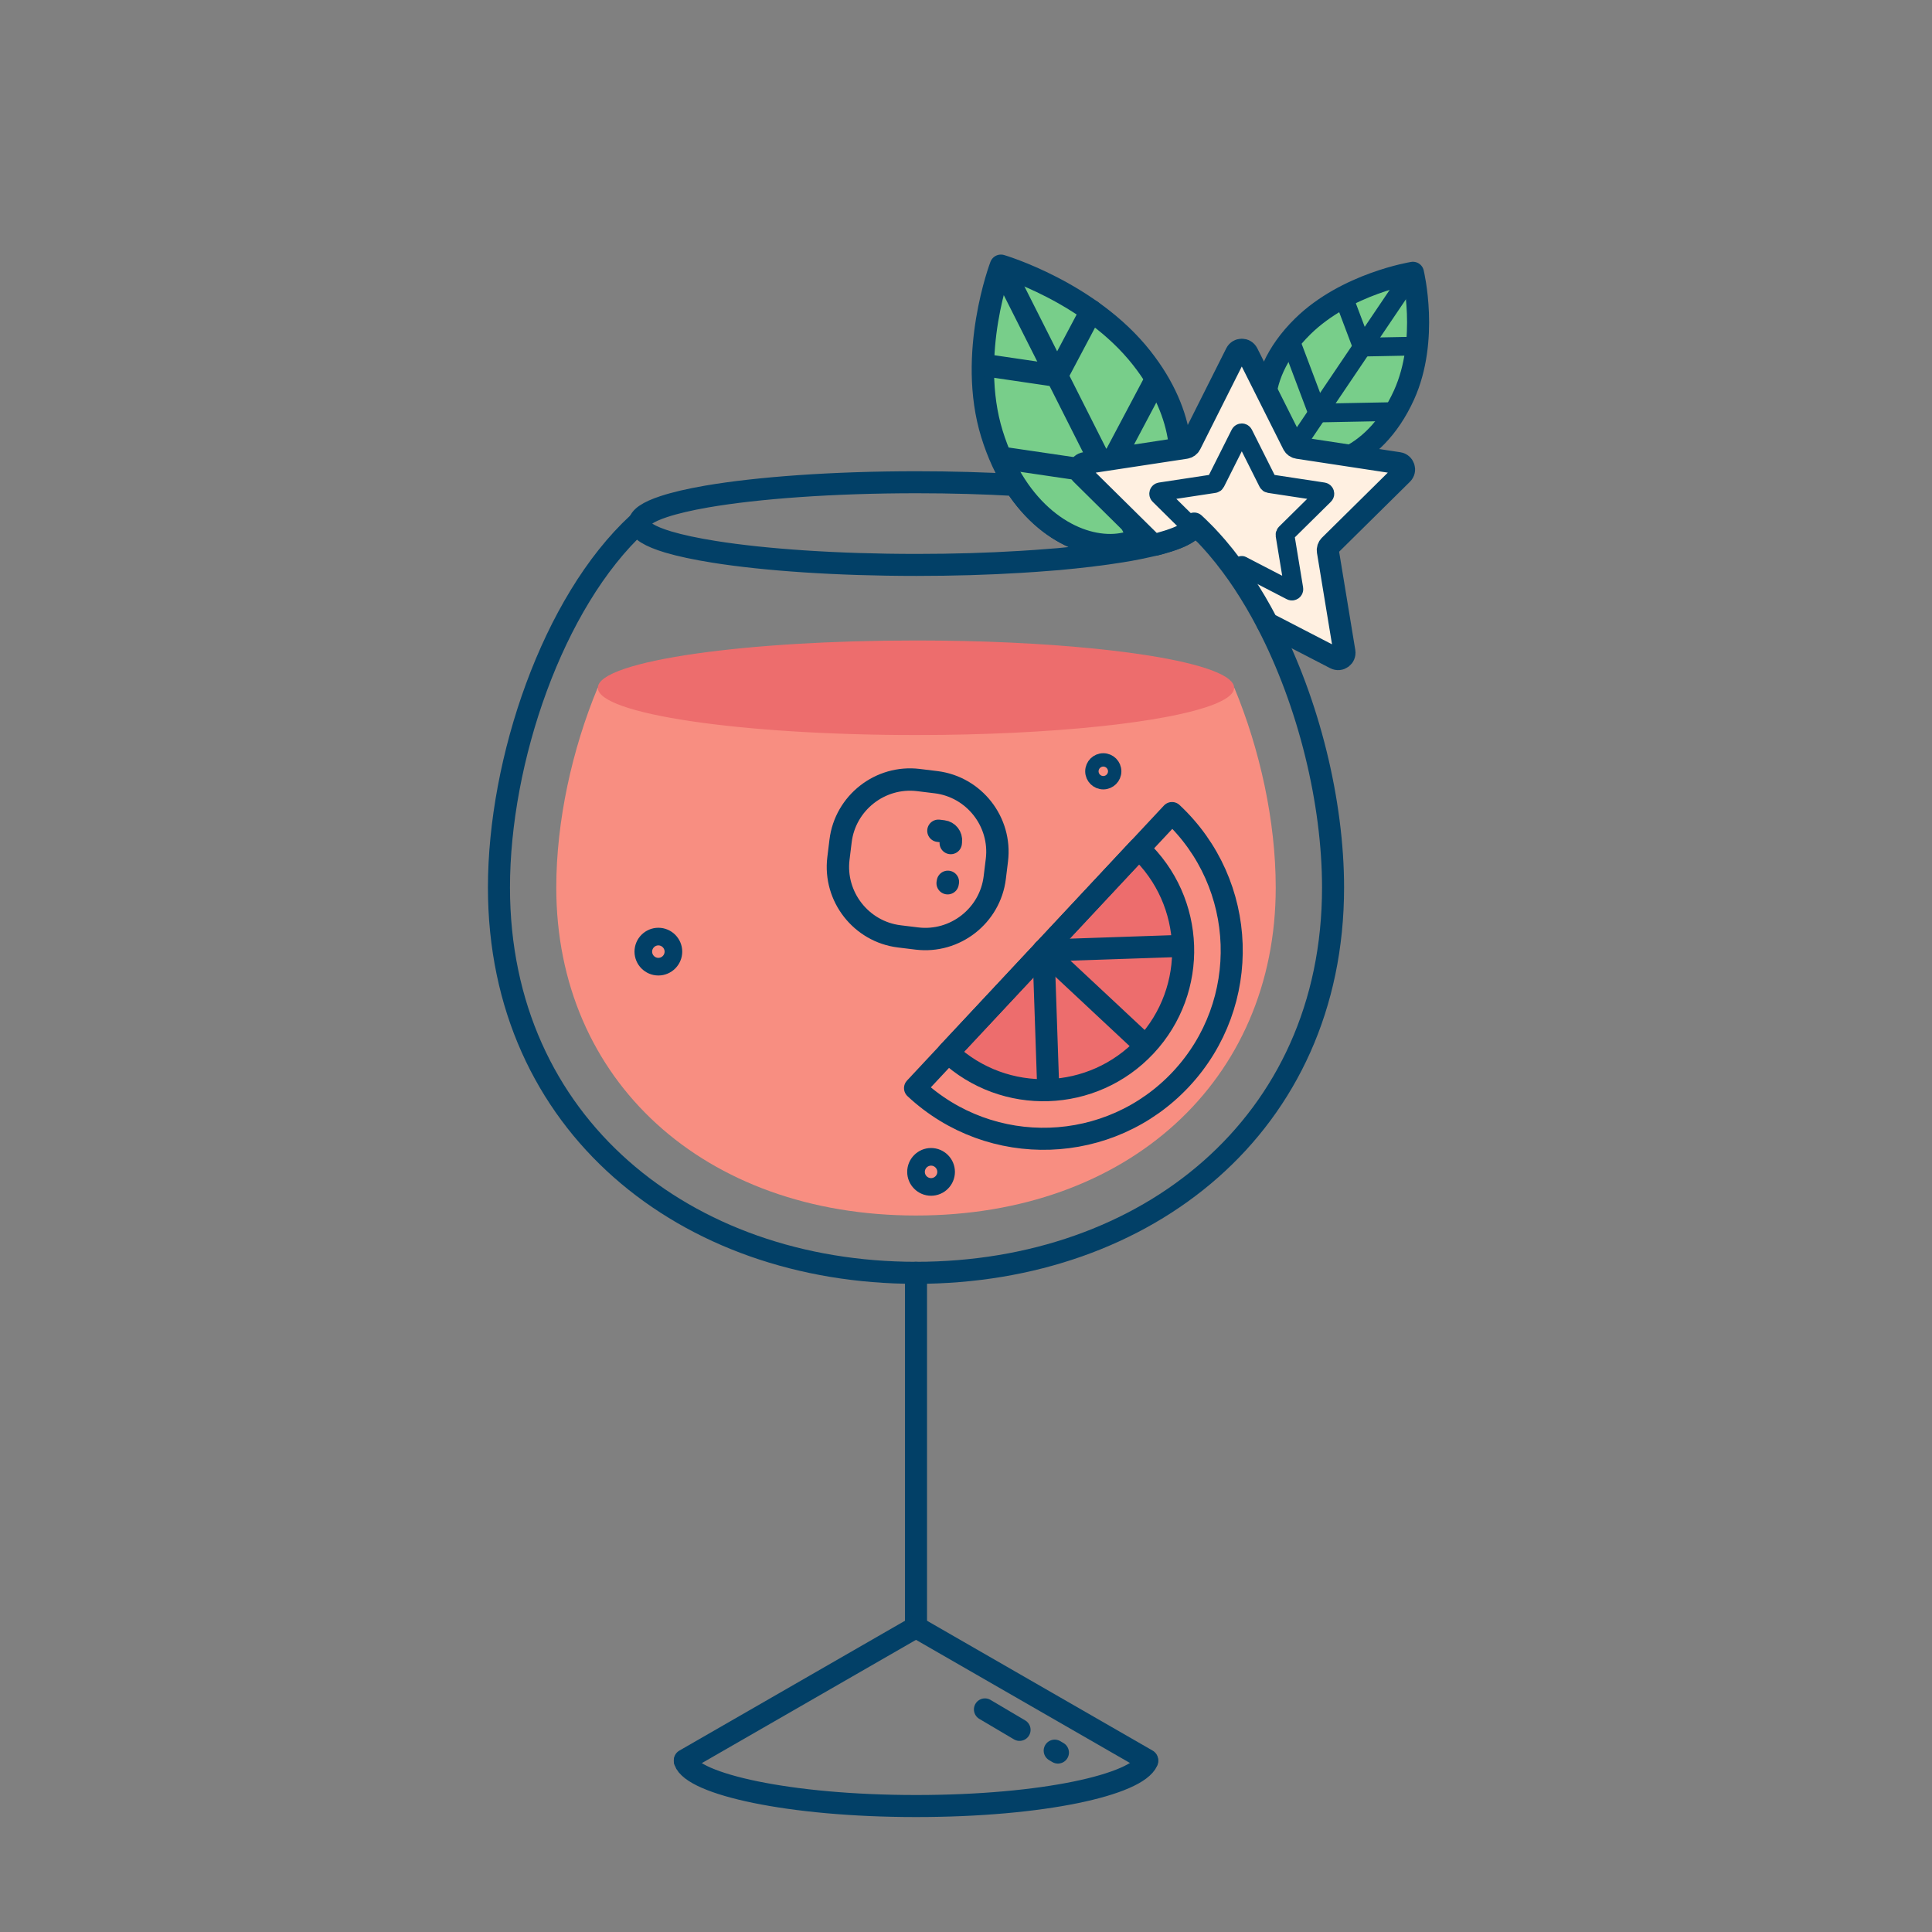 <svg xmlns="http://www.w3.org/2000/svg" xmlns:xlink="http://www.w3.org/1999/xlink" viewBox="0 0 500 500" width="191" height="191" preserveAspectRatio="xMidYMid meet" style="width: 100%; height: 100%; transform: translate3d(0px, 0px, 0px); content-visibility: visible;"><rect x="0" y="0" width="500" height="500" fill="#808080" stroke="none"/><defs><clipPath id="__lottie_element_60"><rect width="500" height="500" x="0" y="0"/></clipPath></defs><g clip-path="url(#__lottie_element_60)"><g transform="matrix(1,0,0,1,114.866,110.567)" opacity="1" style="display: block;"><g opacity="1" transform="matrix(1,0,0,1,122.331,24.935)"><path stroke-linecap="round" stroke-linejoin="round" fill-opacity="0" stroke="rgb(2,64,103)" stroke-opacity="1" stroke-width="5.695" d=" M71.744,-0.052 C71.744,-0.052 71.744,0.005 71.744,0.005 C71.744,0.005 71.71,0.314 71.71,0.314 C71.608,0.85 71.254,1.364 70.65,1.866 C70.571,1.934 70.479,2.013 70.388,2.082 C70.297,2.15 70.195,2.219 70.103,2.288 C69.375,2.779 68.44,3.258 67.301,3.714 C66.651,3.966 65.957,4.227 65.182,4.467 C65.159,4.478 65.148,4.479 65.136,4.49 C64.532,4.684 63.917,4.866 63.245,5.048 C63.108,5.094 62.983,5.129 62.857,5.163 C62.493,5.266 62.117,5.357 61.73,5.46 C61.558,5.506 61.388,5.54 61.217,5.586 C60.966,5.643 60.704,5.7 60.454,5.757 C60.123,5.836 59.815,5.905 59.496,5.974 C58.14,6.282 56.682,6.567 55.144,6.852 C54.438,6.978 53.72,7.091 52.968,7.217 C52.626,7.262 52.285,7.33 51.931,7.376 C51.578,7.433 51.225,7.49 50.86,7.536 C50.587,7.582 50.313,7.627 50.028,7.661 C49.846,7.684 49.676,7.719 49.504,7.742 C49.117,7.798 48.718,7.844 48.331,7.901 C47.67,7.992 46.975,8.096 46.269,8.164 C45.836,8.233 45.426,8.278 44.992,8.335 C44.64,8.37 44.286,8.415 43.933,8.449 C43.181,8.54 42.395,8.631 41.609,8.711 C41.507,8.711 41.415,8.735 41.324,8.746 C39.82,8.906 38.282,9.055 36.698,9.203 C34.773,9.363 32.79,9.522 30.762,9.659 C29.509,9.75 28.222,9.83 26.923,9.91 C18.606,10.424 9.525,10.698 0.012,10.698 C-20.667,10.698 -39.307,9.396 -52.398,7.307 C-57.114,6.555 -61.125,5.7 -64.235,4.776 C-69.043,3.338 -71.744,1.716 -71.744,0.005 C-71.744,-1.559 -69.499,-3.041 -65.466,-4.376 C-62.594,-5.334 -58.823,-6.213 -54.311,-7 C-41.152,-9.26 -21.692,-10.698 0.012,-10.698 C8.99,-10.698 17.603,-10.447 25.533,-9.991 C34.864,4.455 48.992,8.21 57.502,3.897 C60.658,2.3 63.45,-0.588 65.398,-4.41 C65.614,-4.342 65.831,-4.262 66.036,-4.194 C67.016,-3.852 67.882,-3.486 68.623,-3.12 C69.033,-2.926 69.397,-2.733 69.716,-2.539 C69.899,-2.413 70.081,-2.299 70.24,-2.185 C70.377,-2.094 70.491,-1.991 70.605,-1.911 C71.323,-1.318 71.721,-0.68 71.744,-0.052z"/></g><g opacity="1" transform="matrix(1,0,0,1,122.195,351.027)"><path stroke-linecap="round" stroke-linejoin="round" fill-opacity="0" stroke="rgb(2,64,103)" stroke-opacity="1" stroke-width="5.705" d=" M59.827,-5.806 C57.14,0.243 33.042,5.806 0,5.806 C-33.041,5.806 -57.802,0.086 -59.827,-5.806"/></g><g opacity="1" transform="matrix(1,0,0,1,122.195,121.884)"><path stroke-linecap="round" stroke-linejoin="round" fill-opacity="0" stroke="rgb(2,64,103)" stroke-opacity="1" stroke-width="5.705" d=" M90.931,-71.145 C101.691,-50.481 107.932,-24.806 107.932,-2.761 C107.932,58.617 59.609,96.955 0,96.955 C-59.608,96.955 -107.932,58.617 -107.932,-2.761 C-107.932,-35.646 -94.045,-76.61 -72,-96.955"/></g><g opacity="1" transform="matrix(1,0,0,1,0,0)"><path stroke-linecap="round" stroke-linejoin="round" fill-opacity="0" stroke="rgb(2,64,103)" stroke-opacity="1" stroke-width="5.705" d=" M122.195,218.841 C122.195,218.841 122.195,310.535 122.195,310.535"/></g><g opacity="1" transform="matrix(1,0,0,1,122.195,327.749)"><path stroke-linecap="round" stroke-linejoin="round" fill-opacity="0" stroke="rgb(2,64,103)" stroke-opacity="1" stroke-width="5.705" d=" M59.827,17.215 C59.827,17.215 0,-17.215 0,-17.215 C0,-17.215 -59.827,17.215 -59.827,17.215"/></g><g opacity="1" transform="matrix(1,0,0,1,144.516,334.474)"><path stroke-linecap="round" stroke-linejoin="round" fill-opacity="0" stroke="rgb(2,64,103)" stroke-opacity="1" stroke-width="5.705" d=" M4.48,2.648 C4.48,2.648 -4.48,-2.648 -4.48,-2.648"/></g><g opacity="1" transform="matrix(1,0,0,1,158.508,342.746)"><path stroke-linecap="round" stroke-linejoin="round" fill-opacity="0" stroke="rgb(2,64,103)" stroke-opacity="1" stroke-width="5.705" d=" M0.416,0.246 C0.416,0.246 -0.416,-0.246 -0.416,-0.246"/></g></g><g transform="matrix(1,0,0,1,143.714,165.502)" opacity="1" style="display: block;"><g opacity="1" transform="matrix(1,0,0,1,93.347,80.779)"><path fill="rgb(248,142,129)" fill-opacity="1" d=" M-82.383,-68.292 C-89.019,-52.323 -93.097,-33.739 -93.097,-16.588 C-93.097,33.388 -54.814,68.292 0,68.292 C54.814,68.292 93.097,33.388 93.097,-16.588 C93.097,-33.739 89.02,-52.323 82.383,-68.292 C82.383,-68.292 -82.383,-68.292 -82.383,-68.292z"/></g><g opacity="1" transform="matrix(1,0,0,1,93.343,12.488)"><path fill="rgb(237,109,109)" fill-opacity="1" d=" M82.334,0.004 C82.334,0.004 82.299,0.367 82.299,0.367 C82.184,0.968 81.769,1.559 81.088,2.133 C80.991,2.213 80.885,2.3 80.779,2.38 C80.674,2.459 80.558,2.539 80.444,2.618 C79.623,3.175 78.545,3.724 77.229,4.254 C76.478,4.554 75.648,4.854 74.747,5.137 C74.067,5.358 73.342,5.568 72.583,5.78 C72.433,5.825 72.282,5.861 72.132,5.905 C71.717,6.02 71.284,6.135 70.842,6.241 C70.365,6.364 69.871,6.479 69.367,6.594 C69.006,6.683 68.643,6.762 68.272,6.841 C66.011,7.345 63.511,7.812 60.791,8.254 C60.402,8.315 60.005,8.378 59.598,8.44 C59.192,8.511 58.786,8.571 58.362,8.625 C58.053,8.678 57.735,8.732 57.408,8.767 C57.214,8.802 57.011,8.828 56.808,8.854 C56.366,8.916 55.915,8.978 55.465,9.04 C54.696,9.145 53.902,9.252 53.098,9.349 C52.612,9.411 52.126,9.473 51.631,9.535 C51.234,9.58 50.828,9.623 50.422,9.668 C49.547,9.774 48.655,9.87 47.745,9.967 C47.639,9.976 47.533,9.995 47.427,10.003 C34.019,11.408 17.661,12.237 0.004,12.237 C-45.466,12.237 -82.334,6.761 -82.334,0.004 C-82.334,-3.481 -72.527,-6.627 -56.792,-8.857 C-42.017,-10.951 -22.015,-12.237 0.004,-12.237 C16.928,-12.237 32.668,-11.479 45.749,-10.171 C62.62,-8.493 75.082,-5.913 80.011,-2.892 C80.223,-2.76 80.426,-2.628 80.611,-2.496 C80.762,-2.39 80.894,-2.283 81.027,-2.177 C81.883,-1.47 82.334,-0.738 82.334,0.004z"/></g></g><g transform="matrix(1,0,0,1,155.081,188.011)" opacity="1" style="display: block;"><g opacity="1" transform="matrix(1,0,0,1,15.304,58.27)"><path stroke-linecap="round" stroke-linejoin="round" fill-opacity="0" stroke="rgb(2,64,103)" stroke-opacity="1" stroke-width="4.564" d=" M0,3.894 C0,3.894 0,3.894 0,3.894 C-2.142,3.894 -3.894,2.143 -3.894,0.001 C-3.894,-2.141 -2.142,-3.894 0,-3.894 C2.142,-3.894 3.894,-2.141 3.894,0.001 C3.894,2.143 2.142,3.894 0,3.894z"/></g><g opacity="1" transform="matrix(1,0,0,1,130.45,11.602)"><path stroke-linecap="round" stroke-linejoin="round" fill-opacity="0" stroke="rgb(2,64,103)" stroke-opacity="1" stroke-width="3.46" d=" M0,2.952 C0,2.952 0,2.952 0,2.952 C-1.624,2.952 -2.952,1.624 -2.952,0 C-2.952,-1.624 -1.624,-2.952 0,-2.952 C1.624,-2.952 2.952,-1.624 2.952,0 C2.952,1.624 1.624,2.952 0,2.952z"/></g><g opacity="1" transform="matrix(1,0,0,1,85.877,115.271)"><path stroke-linecap="round" stroke-linejoin="round" fill-opacity="0" stroke="rgb(2,64,103)" stroke-opacity="1" stroke-width="4.564" d=" M0,3.895 C0,3.895 0,3.895 0,3.895 C-2.142,3.895 -3.894,2.143 -3.894,0.001 C-3.894,-2.141 -2.142,-3.895 0,-3.895 C2.142,-3.895 3.894,-2.141 3.894,0.001 C3.894,2.143 2.142,3.895 0,3.895z"/></g></g><g transform="matrix(1,0,0,1,201.304,186.195)" opacity="1" style="display: block;"><g opacity="1" transform="matrix(1,0,0,1,36.187,36.187)"><path stroke-linecap="round" stroke-linejoin="round" fill-opacity="0" stroke="rgb(2,64,103)" stroke-opacity="1" stroke-width="5.789" d=" M-0.206,20.506 C-0.206,20.506 -4.741,19.952 -4.741,19.952 C-14.62,18.744 -21.715,9.673 -20.507,-0.206 C-20.507,-0.206 -19.952,-4.74 -19.952,-4.74 C-18.744,-14.619 -9.673,-21.715 0.206,-20.507 C0.206,-20.507 4.74,-19.952 4.74,-19.952 C14.619,-18.744 21.715,-9.674 20.507,0.206 C20.507,0.206 19.952,4.74 19.952,4.74 C18.745,14.619 9.673,21.714 -0.206,20.506z"/></g><g opacity="1" transform="matrix(1,0,0,1,43.251,30.394)"><path stroke-linecap="round" stroke-linejoin="round" fill-opacity="0" stroke="rgb(2,64,103)" stroke-opacity="1" stroke-width="5.789" d=" M1.496,1.585 C1.496,1.585 1.539,1.141 1.539,1.141 C1.693,-0.122 0.786,-1.282 -0.477,-1.436 C-0.477,-1.436 -1.693,-1.585 -1.693,-1.585"/></g><g opacity="1" transform="matrix(1,0,0,1,43.977,42.203)"><path stroke-linecap="round" stroke-linejoin="round" fill-opacity="0" stroke="rgb(2,64,103)" stroke-opacity="1" stroke-width="5.789" d=" M-0.03,0.18 C-0.03,0.18 0.03,-0.18 0.03,-0.18"/></g></g><g transform="matrix(1,0,0,1,222.548,196.154)" opacity="1" style="display: block;"><g opacity="1" transform="matrix(1,0,0,1,55.196,56.669)"><path fill="rgb(237,109,109)" fill-opacity="1" d=" M18.728,17.859 C5.103,32.444 -17.768,33.222 -32.353,19.597 C-18.274,4.527 8.677,-24.323 16.99,-33.222 C31.575,-19.597 32.353,3.274 18.728,17.859z"/><path stroke-linecap="round" stroke-linejoin="round" fill-opacity="0" stroke="rgb(2,64,103)" stroke-opacity="1" stroke-width="5.705" d=" M18.728,17.859 C5.103,32.444 -17.768,33.222 -32.353,19.597 C-18.274,4.527 8.677,-24.323 16.99,-33.222 C31.575,-19.597 32.353,3.274 18.728,17.859z"/></g><g opacity="1" transform="matrix(1,0,0,1,57.868,59.039)"><path stroke-linecap="round" stroke-linejoin="round" fill-opacity="0" stroke="rgb(2,64,103)" stroke-opacity="1" stroke-width="5.705" d=" M-43.606,26.412 C-43.606,26.412 22.899,-44.777 22.899,-44.777 C42.557,-26.413 43.606,4.411 25.241,24.07 C6.876,43.728 -23.948,44.777 -43.606,26.412z"/></g><g opacity="1" transform="matrix(1,0,0,1,60.36,61.857)"><path stroke-linecap="round" stroke-linejoin="round" fill-opacity="0" stroke="rgb(2,64,103)" stroke-opacity="1" stroke-width="5.705" d=" M-12.845,-12.001 C-12.845,-12.001 12.845,12.001 12.845,12.001"/></g><g opacity="1" transform="matrix(1,0,0,1,65.084,49.259)"><path stroke-linecap="round" stroke-linejoin="round" fill-opacity="0" stroke="rgb(2,64,103)" stroke-opacity="1" stroke-width="5.705" d=" M-17.569,0.598 C-17.569,0.598 17.569,-0.598 17.569,-0.598"/></g><g opacity="1" transform="matrix(1,0,0,1,48.113,67.426)"><path stroke-linecap="round" stroke-linejoin="round" fill-opacity="0" stroke="rgb(2,64,103)" stroke-opacity="1" stroke-width="5.705" d=" M-0.598,-17.569 C-0.598,-17.569 0.598,17.569 0.598,17.569"/></g></g><g transform="matrix(1,0,0,1,235.847,54.305)" opacity="1" style="display: block;"><g opacity="1" transform="matrix(1,0,0,1,42.987,51.939)"><path fill="rgb(120,206,138)" fill-opacity="1" d=" M23.859,24.846 C21.908,28.669 19.112,31.556 15.951,33.153 C7.428,37.466 -6.721,33.713 -16.067,19.268 C-18.463,15.582 -20.54,11.176 -22.125,6.041 C-28.515,-14.669 -19.797,-37.467 -19.797,-37.467 C-19.797,-37.467 3.183,-30.712 16.648,-13.584 C28.332,1.272 28.515,15.718 23.859,24.846z"/><path stroke-linecap="round" stroke-linejoin="round" fill-opacity="0" stroke="rgb(2,64,103)" stroke-opacity="1" stroke-width="5.789" d=" M23.859,24.846 C21.908,28.669 19.112,31.556 15.951,33.153 C7.428,37.466 -6.721,33.713 -16.067,19.268 C-18.463,15.582 -20.54,11.176 -22.125,6.041 C-28.515,-14.669 -19.797,-37.467 -19.797,-37.467 C-19.797,-37.467 3.183,-30.712 16.648,-13.584 C28.332,1.272 28.515,15.718 23.859,24.846z"/></g><g opacity="1" transform="matrix(1,0,0,1,41.446,50.392)"><path stroke-linecap="round" stroke-linejoin="round" fill-opacity="0" stroke="rgb(2,64,103)" stroke-opacity="1" stroke-width="5.789" d=" M-17.494,-34.698 C-17.494,-34.698 17.494,34.698 17.494,34.698"/></g><g opacity="1" transform="matrix(1,0,0,1,42.132,34.511)"><path stroke-linecap="round" stroke-linejoin="round" fill-opacity="0" stroke="rgb(2,64,103)" stroke-opacity="1" stroke-width="5.789" d=" M-4.426,8.352 C-4.426,8.352 4.426,-8.352 4.426,-8.352"/></g><g opacity="1" transform="matrix(1,0,0,1,56.831,56.087)"><path stroke-linecap="round" stroke-linejoin="round" fill-opacity="0" stroke="rgb(2,64,103)" stroke-opacity="1" stroke-width="5.789" d=" M-6.04,11.396 C-6.04,11.396 6.04,-11.396 6.04,-11.396"/></g><g opacity="1" transform="matrix(1,0,0,1,28.236,41.546)"><path stroke-linecap="round" stroke-linejoin="round" fill-opacity="0" stroke="rgb(2,64,103)" stroke-opacity="1" stroke-width="5.789" d=" M9.352,1.377 C9.352,1.377 -9.352,-1.377 -9.352,-1.377"/></g><g opacity="1" transform="matrix(1,0,0,1,36.923,66.165)"><path stroke-linecap="round" stroke-linejoin="round" fill-opacity="0" stroke="rgb(2,64,103)" stroke-opacity="1" stroke-width="5.789" d=" M12.761,1.879 C12.761,1.879 -12.761,-1.879 -12.761,-1.879"/></g></g><g transform="matrix(1,0,0,1,308.93,56.336)" opacity="1" style="display: block;"><g opacity="1" transform="matrix(1,0,0,1,37.603,40.592)"><path fill="rgb(120,206,138)" fill-opacity="1" d=" M-9.414,-12.43 C-23.341,1.277 -20.464,16.517 -13.223,21.423 C-5.982,26.33 8.852,22.847 16.806,5.339 C23.341,-9.043 19.135,-26.329 19.135,-26.329 C19.135,-26.329 1.905,-23.57 -9.414,-12.43z"/><path stroke-linecap="round" stroke-linejoin="round" fill-opacity="0" stroke="rgb(2,64,103)" stroke-opacity="1" stroke-width="5.705" d=" M-9.414,-12.43 C-23.341,1.277 -20.464,16.517 -13.223,21.423 C-5.982,26.33 8.852,22.847 16.806,5.339 C23.341,-9.043 19.135,-26.329 19.135,-26.329 C19.135,-26.329 1.905,-23.57 -9.414,-12.43z"/></g><g opacity="1" transform="matrix(1,0,0,1,40.23,38.543)"><path fill="rgb(255,226,219)" fill-opacity="1" d=" M15.85,-23.471 C15.85,-23.471 -15.85,23.471 -15.85,23.471"/><path stroke-linecap="round" stroke-linejoin="round" fill-opacity="0" stroke="rgb(2,64,103)" stroke-opacity="1" stroke-width="4.846" d=" M15.85,-23.471 C15.85,-23.471 -15.85,23.471 -15.85,23.471"/></g><g opacity="1" transform="matrix(1,0,0,1,41.199,26.999)"><path fill="rgb(255,226,219)" fill-opacity="1" d=" M2.43,6.447 C2.43,6.447 -2.43,-6.447 -2.43,-6.447"/><path stroke-linecap="round" stroke-linejoin="round" fill-opacity="0" stroke="rgb(2,64,103)" stroke-opacity="1" stroke-width="4.846" d=" M2.43,6.447 C2.43,6.447 -2.43,-6.447 -2.43,-6.447"/></g><g opacity="1" transform="matrix(1,0,0,1,28.677,41.495)"><path fill="rgb(255,226,219)" fill-opacity="1" d=" M3.411,9.05 C3.411,9.05 -3.411,-9.05 -3.411,-9.05"/><path stroke-linecap="round" stroke-linejoin="round" fill-opacity="0" stroke="rgb(2,64,103)" stroke-opacity="1" stroke-width="4.846" d=" M3.411,9.05 C3.411,9.05 -3.411,-9.05 -3.411,-9.05"/></g><g opacity="1" transform="matrix(1,0,0,1,50.597,33.367)"><path fill="rgb(255,226,219)" fill-opacity="1" d=" M-6.888,0.133 C-6.888,0.133 6.888,-0.133 6.888,-0.133"/><path stroke-linecap="round" stroke-linejoin="round" fill-opacity="0" stroke="rgb(2,64,103)" stroke-opacity="1" stroke-width="4.846" d=" M-6.888,0.133 C-6.888,0.133 6.888,-0.133 6.888,-0.133"/></g><g opacity="1" transform="matrix(1,0,0,1,42.045,50.365)"><path fill="rgb(255,226,219)" fill-opacity="1" d=" M-9.399,0.181 C-9.399,0.181 9.399,-0.181 9.399,-0.181"/><path stroke-linecap="round" stroke-linejoin="round" fill-opacity="0" stroke="rgb(2,64,103)" stroke-opacity="1" stroke-width="4.846" d=" M-9.399,0.181 C-9.399,0.181 9.399,-0.181 9.399,-0.181"/></g></g><g transform="matrix(1,0,0,1,264.626,75.95)" opacity="1" style="display: block;"><g opacity="1" transform="matrix(1,0,0,1,46.114,61.171)"><path stroke-linecap="round" stroke-linejoin="round" fill-opacity="0" stroke="rgb(2,64,103)" stroke-opacity="1" stroke-width="5.705" d=" M0.685,0.679 C0.24,0.223 -0.217,-0.234 -0.685,-0.679"/></g><g opacity="1" transform="matrix(1,0,0,1,56.741,54.662)"><path fill="rgb(255,240,225)" fill-opacity="1" d=" M22.281,12.02 C22.281,12.02 26.564,38.054 26.564,38.054 C26.783,39.387 25.389,40.4 24.189,39.779 C24.189,39.779 6.862,30.816 6.862,30.816 C6.707,30.736 6.582,30.61 6.501,30.457 C4.619,26.846 2.584,23.388 0.429,20.128 C-0.564,18.633 -1.579,17.184 -2.629,15.78 C-3.873,14.103 -5.151,12.494 -6.463,10.965 C-7.353,9.927 -8.266,8.934 -9.179,7.964 C-9.419,7.713 -9.669,7.462 -9.921,7.211 C-9.921,7.211 -9.943,7.188 -9.943,7.188 C-9.943,7.188 -11.312,5.83 -11.312,5.83 C-11.643,5.511 -11.986,5.191 -12.317,4.883 C-12.317,4.883 -12.317,4.894 -12.317,4.894 C-12.317,4.894 -12.351,5.203 -12.351,5.203 C-12.453,5.739 -12.807,6.252 -13.412,6.754 C-13.492,6.823 -13.583,6.903 -13.675,6.972 C-13.766,7.039 -13.869,7.108 -13.96,7.177 C-14.69,7.667 -15.626,8.147 -16.767,8.603 C-17.417,8.854 -18.113,9.117 -18.889,9.356 C-18.912,9.367 -18.923,9.367 -18.935,9.379 C-19.539,9.573 -20.156,9.756 -20.829,9.938 C-20.966,9.983 -21.092,10.018 -21.217,10.052 C-21.588,10.156 -21.971,10.249 -22.365,10.354 C-22.666,10.274 -22.909,10.209 -23.21,10.129 C-23.21,10.129 -36.633,-3.127 -36.633,-3.127 C-36.633,-3.127 -41.519,-7.959 -41.519,-7.959 C-42.479,-8.909 -41.946,-10.547 -40.611,-10.75 C-40.611,-10.75 -14.526,-14.718 -14.526,-14.718 C-13.999,-14.798 -13.544,-15.129 -13.305,-15.605 C-13.305,-15.605 -1.462,-39.193 -1.462,-39.193 C-0.855,-40.4 0.868,-40.4 1.474,-39.192 C1.474,-39.192 13.307,-15.605 13.307,-15.605 C13.546,-15.129 14.001,-14.798 14.528,-14.718 C14.528,-14.718 40.61,-10.751 40.61,-10.751 C41.946,-10.547 42.479,-8.908 41.518,-7.959 C41.518,-7.959 22.747,10.585 22.747,10.585 C22.368,10.959 22.195,11.494 22.281,12.02z"/><path stroke-linecap="round" stroke-linejoin="round" fill-opacity="0" stroke="rgb(2,64,103)" stroke-opacity="1" stroke-width="5.705" d=" M22.281,12.02 C22.281,12.02 26.564,38.054 26.564,38.054 C26.783,39.387 25.389,40.4 24.189,39.779 C24.189,39.779 6.862,30.816 6.862,30.816 C6.707,30.736 6.582,30.61 6.501,30.457 C4.619,26.846 2.584,23.388 0.429,20.128 C-0.564,18.633 -1.579,17.184 -2.629,15.78 C-3.873,14.103 -5.151,12.494 -6.463,10.965 C-7.353,9.927 -8.266,8.934 -9.179,7.964 C-9.419,7.713 -9.669,7.462 -9.921,7.211 C-9.921,7.211 -9.943,7.188 -9.943,7.188 C-9.943,7.188 -11.312,5.83 -11.312,5.83 C-11.643,5.511 -11.986,5.191 -12.317,4.883 C-12.317,4.883 -12.317,4.894 -12.317,4.894 C-12.317,4.894 -12.351,5.203 -12.351,5.203 C-12.453,5.739 -12.807,6.252 -13.412,6.754 C-13.492,6.823 -13.583,6.903 -13.675,6.972 C-13.766,7.039 -13.869,7.108 -13.96,7.177 C-14.69,7.667 -15.626,8.147 -16.767,8.603 C-17.417,8.854 -18.113,9.117 -18.889,9.356 C-18.912,9.367 -18.923,9.367 -18.935,9.379 C-19.539,9.573 -20.156,9.756 -20.829,9.938 C-20.966,9.983 -21.092,10.018 -21.217,10.052 C-21.588,10.156 -21.971,10.249 -22.365,10.354 C-22.666,10.274 -22.909,10.209 -23.21,10.129 C-23.21,10.129 -36.633,-3.127 -36.633,-3.127 C-36.633,-3.127 -41.519,-7.959 -41.519,-7.959 C-42.479,-8.909 -41.946,-10.547 -40.611,-10.75 C-40.611,-10.75 -14.526,-14.718 -14.526,-14.718 C-13.999,-14.798 -13.544,-15.129 -13.305,-15.605 C-13.305,-15.605 -1.462,-39.193 -1.462,-39.193 C-0.855,-40.4 0.868,-40.4 1.474,-39.192 C1.474,-39.192 13.307,-15.605 13.307,-15.605 C13.546,-15.129 14.001,-14.798 14.528,-14.718 C14.528,-14.718 40.61,-10.751 40.61,-10.751 C41.946,-10.547 42.479,-8.908 41.518,-7.959 C41.518,-7.959 22.747,10.585 22.747,10.585 C22.368,10.959 22.195,11.494 22.281,12.02z"/></g><g opacity="1" transform="matrix(1,0,0,1,56.743,56.567)"><path stroke-linecap="round" stroke-linejoin="round" fill-opacity="0" stroke="rgb(2,64,103)" stroke-opacity="1" stroke-width="4.846" d=" M-13.12,3.745 C-13.12,3.745 -16.244,0.678 -16.244,0.678 C-16.244,0.678 -21.362,-4.384 -21.362,-4.384 C-21.656,-4.675 -21.493,-5.176 -21.084,-5.238 C-21.084,-5.238 -7.146,-7.355 -7.146,-7.355 C-6.984,-7.38 -6.844,-7.481 -6.771,-7.627 C-6.771,-7.627 -0.444,-20.225 -0.444,-20.225 C-0.258,-20.594 0.269,-20.594 0.455,-20.224 C0.455,-20.224 6.771,-7.627 6.771,-7.627 C6.844,-7.481 6.984,-7.38 7.145,-7.355 C7.145,-7.355 21.084,-5.238 21.084,-5.238 C21.492,-5.176 21.655,-4.674 21.361,-4.384 C21.361,-4.384 11.328,5.521 11.328,5.521 C11.211,5.636 11.159,5.8 11.186,5.961 C11.186,5.961 13.479,19.876 13.479,19.876 C13.547,20.284 13.119,20.594 12.751,20.404 C12.751,20.404 0.003,13.802 0.003,13.802 C0.003,13.802 -1.978,14.823 -1.978,14.823"/></g></g><g transform="matrix(0.94,0.342,-0.342,0.94,199.272,-261.252)" opacity="1" style="display: block;"><g opacity="1" transform="matrix(1,0,0,1,39.965,166.177)"><path fill="rgb(255,240,225)" fill-opacity="1" d=" M15.547,72.12 C15.547,72.12 4.227,73.638 4.227,73.638 C4.227,73.638 -15.547,-73.638 -15.547,-73.638 C-12.432,-72.714 -8.415,-71.858 -3.692,-71.105 C-3.692,-71.105 15.547,72.12 15.547,72.12z"/><path stroke-linecap="round" stroke-linejoin="round" fill-opacity="0" stroke="rgb(2,64,103)" stroke-opacity="1" stroke-width="5.705" d=" M15.547,72.12 C15.547,72.12 4.227,73.638 4.227,73.638 C4.227,73.638 -15.547,-73.638 -15.547,-73.638 C-12.432,-72.714 -8.415,-71.858 -3.692,-71.105 C-3.692,-71.105 15.547,72.12 15.547,72.12z"/></g><g opacity="1" transform="matrix(1,0,0,1,25.268,54.667)"><path fill="rgb(255,240,225)" fill-opacity="1" d=" M11.006,40.404 C6.282,39.651 2.265,38.796 -0.85,37.872 C-0.85,37.872 -1.489,33.09 -1.489,33.09 C-1.489,33.09 -2.083,28.721 -2.083,28.721 C-2.083,28.721 -4.137,13.385 -4.137,13.385 C-4.137,13.385 -7.206,-9.493 -7.206,-9.493 C-7.206,-9.493 -11.006,-38.887 -11.006,-38.887 C-11.006,-38.887 0.292,-40.404 0.292,-40.404 C0.292,-40.404 4.182,-10.406 4.182,-10.406 C4.182,-10.406 7.023,10.783 7.023,10.783 C7.023,10.783 9.089,26.096 9.089,26.096 C9.089,26.096 10.025,33.09 10.025,33.09 C10.025,33.09 11.006,40.404 11.006,40.404z"/><path stroke-linecap="round" stroke-linejoin="round" fill-opacity="0" stroke="rgb(2,64,103)" stroke-opacity="1" stroke-width="5.705" d=" M11.006,40.404 C6.282,39.651 2.265,38.796 -0.85,37.872 C-0.85,37.872 -1.489,33.09 -1.489,33.09 C-1.489,33.09 -2.083,28.721 -2.083,28.721 C-2.083,28.721 -4.137,13.385 -4.137,13.385 C-4.137,13.385 -7.206,-9.493 -7.206,-9.493 C-7.206,-9.493 -11.006,-38.887 -11.006,-38.887 C-11.006,-38.887 0.292,-40.404 0.292,-40.404 C0.292,-40.404 4.182,-10.406 4.182,-10.406 C4.182,-10.406 7.023,10.783 7.023,10.783 C7.023,10.783 9.089,26.096 9.089,26.096 C9.089,26.096 10.025,33.09 10.025,33.09 C10.025,33.09 11.006,40.404 11.006,40.404z"/></g><g opacity="1" transform="matrix(1,0,0,1,30.326,96.033)"><path stroke-linecap="round" stroke-linejoin="round" fill-opacity="0" stroke="rgb(2,64,103)" stroke-opacity="1" stroke-width="5.705" d=" M-4.493,5.49 C-4.493,5.49 4.493,-5.49 4.493,-5.49"/></g><g opacity="1" transform="matrix(1,0,0,1,35.076,126.702)"><path stroke-linecap="round" stroke-linejoin="round" fill-opacity="0" stroke="rgb(2,64,103)" stroke-opacity="1" stroke-width="5.705" d=" M-4.493,5.49 C-4.493,5.49 4.493,-5.49 4.493,-5.49"/></g><g opacity="1" transform="matrix(1,0,0,1,38.815,157.365)"><path stroke-linecap="round" stroke-linejoin="round" fill-opacity="0" stroke="rgb(2,64,103)" stroke-opacity="1" stroke-width="5.705" d=" M-4.494,5.49 C-4.494,5.49 4.494,-5.49 4.494,-5.49"/></g><g opacity="1" transform="matrix(1,0,0,1,42.589,187.338)"><path stroke-linecap="round" stroke-linejoin="round" fill-opacity="0" stroke="rgb(2,64,103)" stroke-opacity="1" stroke-width="5.705" d=" M-4.494,5.49 C-4.494,5.49 4.494,-5.49 4.494,-5.49"/></g><g opacity="1" transform="matrix(1,0,0,1,47.081,218.886)"><path stroke-linecap="round" stroke-linejoin="round" fill-opacity="0" stroke="rgb(2,64,103)" stroke-opacity="1" stroke-width="5.705" d=" M-4.494,5.49 C-4.494,5.49 4.494,-5.49 4.494,-5.49"/></g><g opacity="1" transform="matrix(1,0,0,1,22.447,34.76)"><path stroke-linecap="round" stroke-linejoin="round" fill-opacity="0" stroke="rgb(2,64,103)" stroke-opacity="1" stroke-width="5.705" d=" M-4.494,5.49 C-4.494,5.49 4.494,-5.49 4.494,-5.49"/></g><g opacity="1" transform="matrix(1,0,0,1,26.899,65.387)"><path stroke-linecap="round" stroke-linejoin="round" fill-opacity="0" stroke="rgb(2,64,103)" stroke-opacity="1" stroke-width="5.705" d=" M-4.494,5.49 C-4.494,5.49 4.494,-5.49 4.494,-5.49"/></g><g opacity="1" transform="matrix(1,0,0,1,0,0)"><path fill="rgb(255,240,225)" fill-opacity="1" d=" M-297.447,144.262"/><path stroke-linecap="butt" stroke-linejoin="miter" fill-opacity="0" stroke-miterlimit="4" stroke="rgb(2,64,103)" stroke-opacity="1" stroke-width="5.705" d=" M-297.447,144.262"/></g></g></g></svg>